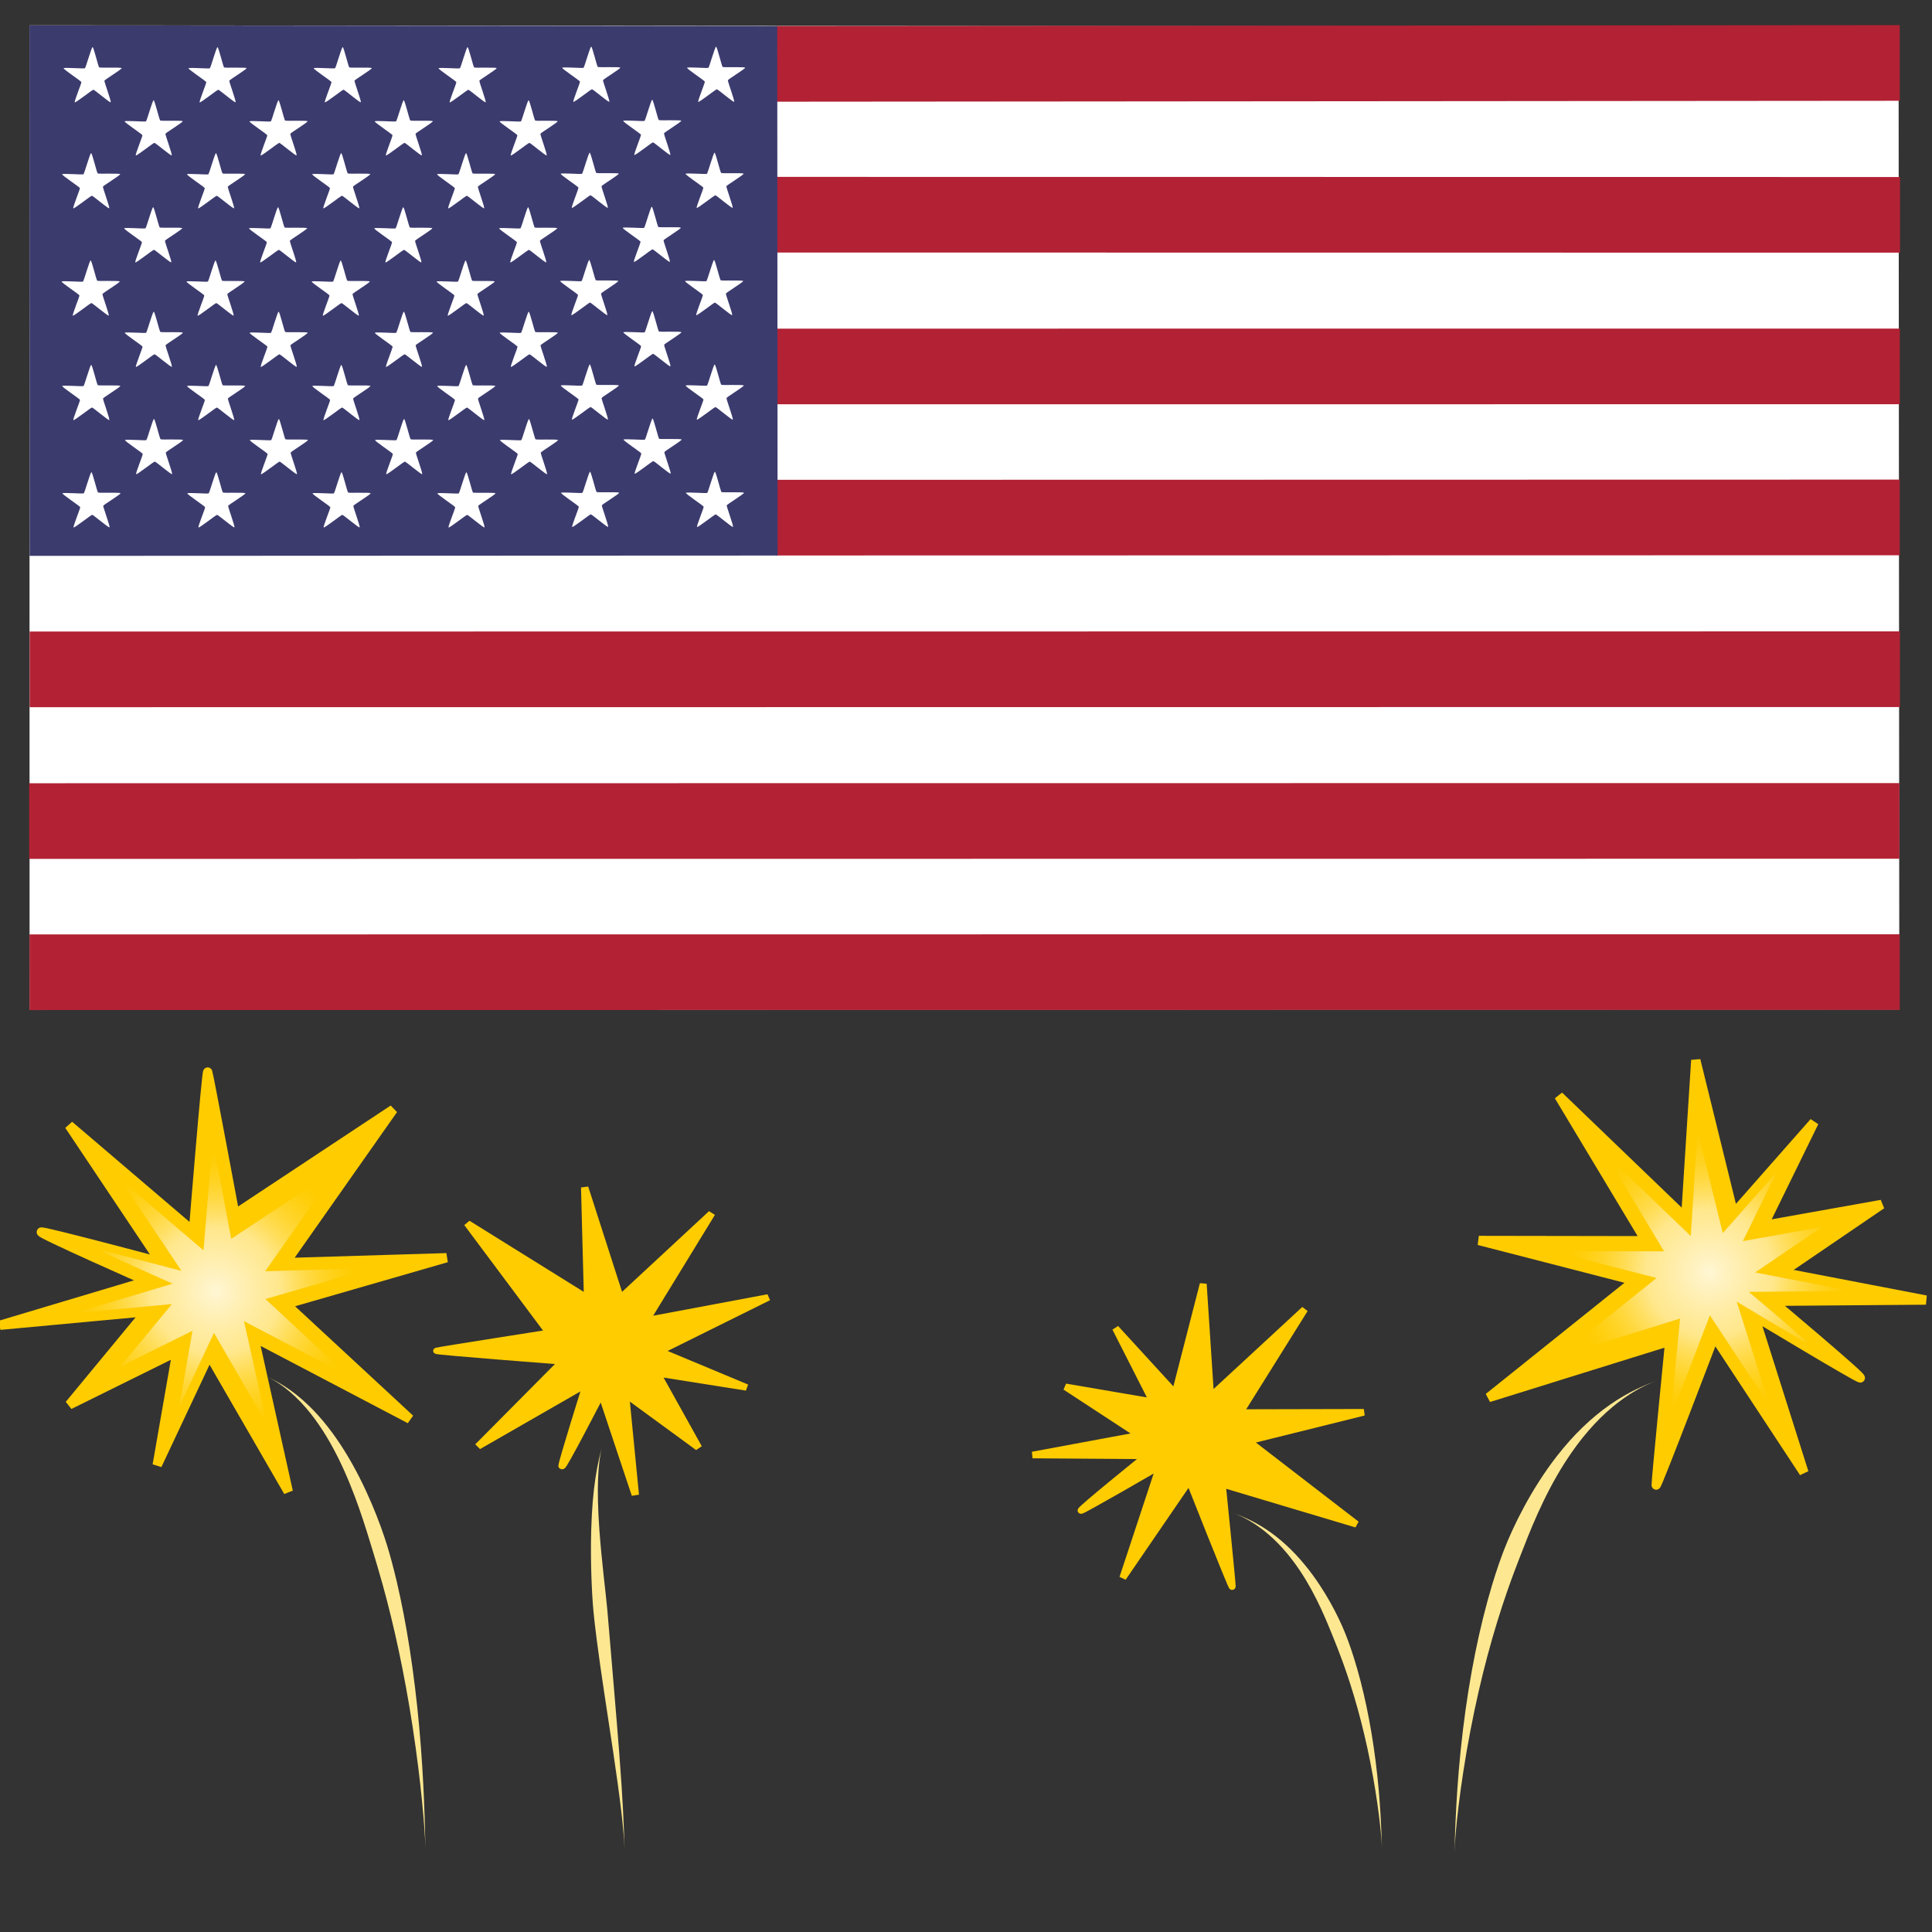 <svg version="1.1" viewBox="0 0 256 256" xmlns="http://www.w3.org/2000/svg" xmlns:xlink="http://www.w3.org/1999/xlink">
 <rect x="0" y="0" width="256" height="256" fill="#333333" stroke="none"/>
 <defs>
  <linearGradient id="linearGradient4207">
   <stop stop-color="#fff6d4" offset="0"/>
   <stop stop-color="#ffefb4" stop-opacity=".773" offset=".455"/>
   <stop stop-color="#ffdb47" stop-opacity="0" offset="1"/>
  </linearGradient>
  <radialGradient id="radialGradient4215-7" cx="130.89" cy="135.36" r="74.165" gradientTransform="matrix(1 0 0 .984 -4.04 6.034)" gradientUnits="userSpaceOnUse" xlink:href="#linearGradient4207"/>
 </defs>
 <g transform="translate(.384 -57.344)">
  <path d="m3.534 191.16-0.016-130.46 247.67 0.18 0.098 130.22z" fill="#fff" stroke-width="4.177"/>
  <g transform="matrix(4.177 0 0 4.177 -4.952 47.713)" fill="#ff2a2a" stroke="#b22234" stroke-linejoin="bevel" stroke-width="2.4">
   <path d="m25.718 18.727 35.64-0.007"/>
   <path d="m25.727 13.931 35.634-0.002"/>
   <path d="m25.714 9.117 35.654 0.004"/>
   <path d="m25.716 4.332 35.643-0.029"/>
  </g>
  <path d="m3.539 131 99.114-0.043-0.048-70.153-99.088-0.099z" fill="#3c3b6e" stroke-width="4.177"/>
  <g transform="matrix(4.177 0 0 4.177 -4.952 47.713)" fill="#ff2a2a" stroke="#b22234" stroke-linejoin="bevel" stroke-width="2.4">
   <path d="m2.029 33.148 59.33-0.005"/>
   <path d="m2.018 28.352 59.33-0.005"/>
   <path d="m2.034 23.54 59.33-0.005"/>
  </g>
  <g transform="matrix(4.177 0 0 4.177 -4.952 47.713)" fill="#fff">
   <path d="m6.55 17.345c-0.026 0.021-0.513-0.397-0.547-0.397-0.036 8.1e-5 -0.56 0.419-0.59 0.4-0.029-0.018 0.219-0.611 0.209-0.643-0.011-0.034-0.572-0.403-0.563-0.438 0.008-0.033 0.649 0.02 0.676-3e-6 0.029-0.021 0.207-0.668 0.243-0.67 0.034-0.002 0.181 0.623 0.209 0.643 0.029 0.021 0.7-0.01 0.713 0.024 0.012 0.031-0.536 0.365-0.547 0.397-0.011 0.034 0.225 0.662 0.198 0.685z"/>
   <path d="m4.566 19.034c-0.026 0.021-0.513-0.397-0.547-0.397-0.036 8.1e-5 -0.56 0.419-0.59 0.4-0.029-0.018 0.219-0.611 0.209-0.643-0.011-0.034-0.572-0.403-0.563-0.438 0.008-0.033 0.649 0.02 0.676-3e-6 0.029-0.021 0.207-0.668 0.243-0.67 0.034-0.002 0.181 0.623 0.209 0.643 0.029 0.021 0.7-0.01 0.713 0.024 0.012 0.031-0.536 0.365-0.547 0.397-0.011 0.034 0.225 0.662 0.198 0.685z"/>
   <path d="m10.511 17.346c-0.026 0.021-0.513-0.397-0.547-0.397-0.036 8.1e-5 -0.56 0.419-0.59 0.4-0.029-0.018 0.219-0.611 0.209-0.643-0.011-0.034-0.572-0.403-0.563-0.438 0.008-0.033 0.649 0.02 0.676-3e-6 0.029-0.021 0.207-0.668 0.243-0.67 0.034-0.002 0.181 0.623 0.209 0.643 0.029 0.021 0.7-0.01 0.713 0.024 0.012 0.031-0.536 0.365-0.547 0.397-0.011 0.034 0.225 0.662 0.198 0.685z"/>
   <path d="m8.528 19.035c-0.026 0.021-0.513-0.397-0.547-0.397-0.036 8.1e-5 -0.56 0.419-0.59 0.4-0.029-0.018 0.219-0.611 0.209-0.643-0.011-0.034-0.572-0.403-0.563-0.438 0.008-0.033 0.649 0.02 0.676-3e-6 0.029-0.021 0.207-0.668 0.243-0.67 0.034-0.002 0.181 0.623 0.209 0.643 0.029 0.021 0.7-0.01 0.713 0.024 0.012 0.031-0.536 0.365-0.547 0.397-0.011 0.034 0.225 0.662 0.198 0.685z"/>
   <path d="m14.484 17.346c-0.026 0.021-0.513-0.397-0.547-0.397-0.036 8.1e-5 -0.56 0.419-0.59 0.4-0.029-0.018 0.219-0.611 0.209-0.643-0.011-0.034-0.572-0.403-0.563-0.438 0.009-0.033 0.649 0.02 0.676-3e-6 0.029-0.021 0.207-0.668 0.243-0.67 0.034-0.002 0.181 0.623 0.209 0.643 0.029 0.021 0.7-0.01 0.713 0.024 0.012 0.031-0.536 0.365-0.547 0.397-0.011 0.034 0.225 0.662 0.198 0.685z"/>
   <path d="m12.5 19.035c-0.026 0.021-0.513-0.397-0.547-0.397-0.036 8.1e-5 -0.56 0.419-0.59 0.4-0.029-0.018 0.219-0.611 0.209-0.643-0.011-0.034-0.572-0.403-0.563-0.438 0.009-0.033 0.649 0.02 0.676-3e-6 0.029-0.021 0.207-0.668 0.243-0.67 0.034-0.002 0.181 0.623 0.209 0.643 0.029 0.021 0.7-0.01 0.713 0.024 0.012 0.031-0.536 0.365-0.547 0.397-0.011 0.034 0.225 0.662 0.198 0.685z"/>
   <path d="m18.445 17.347c-0.026 0.021-0.513-0.397-0.547-0.397-0.036 8.1e-5 -0.56 0.419-0.59 0.4-0.029-0.018 0.219-0.611 0.209-0.643-0.011-0.034-0.572-0.403-0.563-0.438 0.009-0.033 0.649 0.02 0.676-3e-6 0.029-0.021 0.207-0.668 0.243-0.67 0.034-0.002 0.181 0.623 0.209 0.643 0.029 0.021 0.7-0.01 0.713 0.024 0.012 0.031-0.536 0.365-0.547 0.397-0.011 0.034 0.225 0.662 0.198 0.685z"/>
   <path d="m16.461 19.036c-0.026 0.021-0.513-0.397-0.547-0.397-0.036 8.1e-5 -0.56 0.419-0.59 0.4-0.029-0.018 0.219-0.611 0.209-0.643-0.011-0.034-0.572-0.403-0.563-0.438 0.009-0.033 0.649 0.02 0.676-3e-6 0.029-0.021 0.207-0.668 0.243-0.67 0.034-0.002 0.181 0.623 0.209 0.643 0.029 0.021 0.7-0.01 0.713 0.024 0.012 0.031-0.536 0.365-0.547 0.397-0.011 0.034 0.225 0.662 0.198 0.685z"/>
   <path d="m22.366 17.33c-0.026 0.021-0.513-0.397-0.547-0.397-0.036 8.1e-5 -0.56 0.419-0.59 0.4-0.029-0.018 0.219-0.611 0.209-0.643-0.011-0.034-0.572-0.403-0.563-0.438 0.009-0.033 0.649 0.02 0.676-3e-6 0.029-0.021 0.207-0.668 0.243-0.67 0.034-0.002 0.181 0.623 0.209 0.643 0.029 0.021 0.7-0.01 0.713 0.024 0.012 0.031-0.536 0.365-0.547 0.397-0.011 0.034 0.225 0.662 0.198 0.685z"/>
   <path d="m20.383 19.019c-0.026 0.021-0.513-0.397-0.547-0.397-0.036 8.1e-5 -0.56 0.419-0.59 0.4-0.029-0.018 0.219-0.611 0.209-0.643-0.011-0.034-0.572-0.403-0.563-0.438 0.009-0.033 0.649 0.02 0.676-3e-6 0.029-0.021 0.207-0.668 0.243-0.67 0.034-0.002 0.181 0.623 0.209 0.643 0.029 0.021 0.7-0.01 0.713 0.024 0.012 0.031-0.536 0.365-0.547 0.397-0.011 0.034 0.225 0.662 0.198 0.685z"/>
   <path d="m24.344 19.02c-0.026 0.021-0.513-0.397-0.547-0.397-0.036 8.1e-5 -0.56 0.419-0.59 0.4-0.029-0.018 0.219-0.611 0.209-0.643-0.011-0.034-0.572-0.403-0.563-0.438 0.009-0.033 0.649 0.02 0.676-3e-6 0.029-0.021 0.207-0.668 0.243-0.67 0.034-0.002 0.181 0.623 0.209 0.643 0.029 0.021 0.7-0.01 0.713 0.024 0.012 0.031-0.536 0.365-0.547 0.397-0.011 0.034 0.225 0.662 0.198 0.685z"/>
   <path d="m6.543 13.941c-0.026 0.021-0.513-0.397-0.547-0.397-0.036 8.1e-5 -0.56 0.419-0.59 0.4-0.029-0.018 0.219-0.611 0.209-0.643-0.011-0.034-0.572-0.403-0.563-0.438 0.008-0.033 0.649 0.02 0.676-3e-6 0.029-0.021 0.207-0.668 0.243-0.67 0.034-0.002 0.181 0.623 0.209 0.643 0.029 0.021 0.7-0.01 0.713 0.024 0.012 0.031-0.536 0.365-0.547 0.397-0.011 0.034 0.225 0.662 0.198 0.685z"/>
   <path d="m4.559 15.63c-0.026 0.021-0.513-0.397-0.547-0.397-0.036 8.1e-5 -0.56 0.419-0.59 0.4-0.029-0.018 0.219-0.611 0.209-0.643-0.011-0.034-0.572-0.403-0.563-0.438 0.008-0.033 0.649 0.02 0.676-3e-6 0.029-0.021 0.207-0.668 0.243-0.67 0.034-0.002 0.181 0.623 0.209 0.643 0.029 0.021 0.7-0.01 0.713 0.024 0.012 0.031-0.536 0.365-0.547 0.397-0.011 0.034 0.225 0.662 0.198 0.685z"/>
   <path d="m10.504 13.942c-0.026 0.021-0.513-0.397-0.547-0.397-0.036 8.1e-5 -0.56 0.419-0.59 0.4-0.029-0.018 0.219-0.611 0.209-0.643-0.011-0.034-0.572-0.403-0.563-0.438 0.008-0.033 0.649 0.02 0.676-3e-6 0.029-0.021 0.207-0.668 0.243-0.67 0.034-0.002 0.181 0.623 0.209 0.643 0.029 0.021 0.7-0.01 0.713 0.024 0.012 0.031-0.536 0.365-0.547 0.397-0.011 0.034 0.225 0.662 0.198 0.685z"/>
   <path d="m8.52 15.631c-0.026 0.021-0.513-0.397-0.547-0.397-0.036 8.1e-5 -0.56 0.419-0.59 0.4-0.029-0.018 0.219-0.611 0.209-0.643-0.011-0.034-0.572-0.403-0.563-0.438 0.008-0.033 0.649 0.02 0.676-3e-6 0.029-0.021 0.207-0.668 0.243-0.67 0.034-0.002 0.181 0.623 0.209 0.643 0.029 0.021 0.7-0.01 0.713 0.024 0.012 0.031-0.536 0.365-0.547 0.397-0.011 0.034 0.225 0.662 0.198 0.685z"/>
   <path d="m14.477 13.941c-0.026 0.021-0.513-0.397-0.547-0.397-0.036 8.1e-5 -0.56 0.419-0.59 0.4-0.029-0.018 0.219-0.611 0.209-0.643-0.011-0.034-0.572-0.403-0.563-0.438 0.009-0.033 0.649 0.02 0.676-3e-6 0.029-0.021 0.207-0.668 0.243-0.67 0.034-0.002 0.181 0.623 0.209 0.643 0.029 0.021 0.7-0.01 0.713 0.024 0.012 0.031-0.536 0.365-0.547 0.397-0.011 0.034 0.225 0.662 0.198 0.685z"/>
   <path d="m12.493 15.631c-0.026 0.021-0.513-0.397-0.547-0.397-0.036 8.1e-5 -0.56 0.419-0.59 0.4-0.029-0.018 0.219-0.611 0.209-0.643-0.011-0.034-0.572-0.403-0.563-0.438 0.009-0.033 0.649 0.02 0.676-3e-6 0.029-0.021 0.207-0.668 0.243-0.67 0.034-0.002 0.181 0.623 0.209 0.643 0.029 0.021 0.7-0.01 0.713 0.024 0.012 0.031-0.536 0.365-0.547 0.397-0.011 0.034 0.225 0.662 0.198 0.685z"/>
   <path d="m18.438 13.942c-0.026 0.021-0.513-0.397-0.547-0.397-0.036 8.1e-5 -0.56 0.419-0.59 0.4-0.029-0.018 0.219-0.611 0.209-0.643-0.011-0.034-0.572-0.403-0.563-0.438 0.009-0.033 0.649 0.02 0.676-3e-6 0.029-0.021 0.207-0.668 0.243-0.67 0.034-0.002 0.181 0.623 0.209 0.643 0.029 0.021 0.7-0.01 0.713 0.024 0.012 0.031-0.536 0.365-0.547 0.397-0.011 0.034 0.225 0.662 0.198 0.685z"/>
   <path d="m16.454 15.631c-0.026 0.021-0.513-0.397-0.547-0.397-0.036 8.1e-5 -0.56 0.419-0.59 0.4-0.029-0.018 0.219-0.611 0.209-0.643-0.011-0.034-0.572-0.403-0.563-0.438 0.009-0.033 0.649 0.02 0.676-3e-6 0.029-0.021 0.207-0.668 0.243-0.67 0.034-0.002 0.181 0.623 0.209 0.643 0.029 0.021 0.7-0.01 0.713 0.024 0.012 0.031-0.536 0.365-0.547 0.397-0.011 0.034 0.225 0.662 0.198 0.685z"/>
   <path d="m22.359 13.926c-0.026 0.021-0.513-0.397-0.547-0.397-0.036 8.1e-5 -0.56 0.419-0.59 0.4-0.029-0.018 0.219-0.611 0.209-0.643-0.011-0.034-0.572-0.403-0.563-0.438 0.009-0.033 0.649 0.02 0.676-3e-6 0.029-0.021 0.207-0.668 0.243-0.67 0.034-0.002 0.181 0.623 0.209 0.643 0.029 0.021 0.7-0.01 0.713 0.024 0.012 0.031-0.536 0.365-0.547 0.397-0.011 0.034 0.225 0.662 0.198 0.685z"/>
   <path d="m20.375 15.615c-0.026 0.021-0.513-0.397-0.547-0.397-0.036 8.1e-5 -0.56 0.419-0.59 0.4-0.029-0.018 0.219-0.611 0.209-0.643-0.011-0.034-0.572-0.403-0.563-0.438 0.009-0.033 0.649 0.02 0.676-3e-6 0.029-0.021 0.207-0.668 0.243-0.67 0.034-0.002 0.181 0.623 0.209 0.643 0.029 0.021 0.7-0.01 0.713 0.024 0.012 0.031-0.536 0.365-0.547 0.397-0.011 0.034 0.225 0.662 0.198 0.685z"/>
   <path d="m24.337 15.616c-0.026 0.021-0.513-0.397-0.547-0.397-0.036 8.1e-5 -0.56 0.419-0.59 0.4-0.029-0.018 0.219-0.611 0.209-0.643-0.011-0.034-0.572-0.403-0.563-0.438 0.009-0.033 0.649 0.02 0.676-3e-6 0.029-0.021 0.207-0.668 0.243-0.67 0.034-0.002 0.181 0.623 0.209 0.643 0.029 0.021 0.7-0.01 0.713 0.024 0.012 0.031-0.536 0.365-0.547 0.397-0.011 0.034 0.225 0.662 0.198 0.685z"/>
   <path d="m6.524 10.627c-0.026 0.021-0.513-0.397-0.547-0.397-0.036 8.1e-5 -0.56 0.419-0.59 0.4-0.029-0.018 0.219-0.611 0.209-0.643-0.011-0.034-0.572-0.403-0.563-0.438 0.008-0.033 0.649 0.02 0.676-2.9e-6 0.029-0.021 0.207-0.668 0.243-0.67 0.034-0.002 0.181 0.623 0.209 0.643 0.029 0.021 0.7-0.01 0.713 0.023 0.012 0.031-0.536 0.365-0.547 0.397-0.011 0.034 0.225 0.662 0.198 0.685z"/>
   <path d="m4.541 12.316c-0.026 0.021-0.513-0.397-0.547-0.397-0.036 8.1e-5 -0.56 0.419-0.59 0.4-0.029-0.018 0.219-0.611 0.209-0.643-0.011-0.034-0.572-0.403-0.563-0.438 0.008-0.033 0.649 0.02 0.676-3e-6 0.029-0.021 0.207-0.668 0.243-0.67 0.034-0.002 0.181 0.623 0.209 0.643 0.029 0.021 0.7-0.01 0.713 0.024 0.012 0.031-0.536 0.365-0.547 0.397-0.011 0.034 0.225 0.662 0.198 0.685z"/>
   <path d="m10.486 10.628c-0.026 0.021-0.513-0.397-0.547-0.397-0.036 8.1e-5 -0.56 0.419-0.59 0.4-0.029-0.018 0.219-0.611 0.209-0.643-0.011-0.034-0.572-0.403-0.563-0.438 0.008-0.033 0.649 0.02 0.676-2.9e-6 0.029-0.021 0.207-0.668 0.243-0.67 0.034-0.002 0.181 0.623 0.209 0.643 0.029 0.021 0.7-0.01 0.713 0.023 0.012 0.031-0.536 0.365-0.547 0.397-0.011 0.034 0.225 0.662 0.198 0.685z"/>
   <path d="m8.502 12.317c-0.026 0.021-0.513-0.397-0.547-0.397-0.036 8.1e-5 -0.56 0.419-0.59 0.4-0.029-0.018 0.219-0.611 0.209-0.643-0.011-0.034-0.572-0.403-0.563-0.438 0.008-0.033 0.649 0.02 0.676-3e-6 0.029-0.021 0.207-0.668 0.243-0.67 0.034-0.002 0.181 0.623 0.209 0.643 0.029 0.021 0.7-0.01 0.713 0.024 0.012 0.031-0.536 0.365-0.547 0.397-0.011 0.034 0.225 0.662 0.198 0.685z"/>
   <path d="m14.458 10.628c-0.026 0.021-0.513-0.397-0.547-0.397-0.036 8.1e-5 -0.56 0.419-0.59 0.4-0.029-0.018 0.219-0.611 0.209-0.643-0.011-0.034-0.572-0.403-0.563-0.438 0.009-0.033 0.649 0.02 0.676-2.9e-6 0.029-0.021 0.207-0.668 0.243-0.67 0.034-0.002 0.181 0.623 0.209 0.643 0.029 0.021 0.7-0.01 0.713 0.023 0.012 0.031-0.536 0.365-0.547 0.397-0.011 0.034 0.225 0.662 0.198 0.685z"/>
   <path d="m12.474 12.317c-0.026 0.021-0.513-0.397-0.547-0.397-0.036 8.1e-5 -0.56 0.419-0.59 0.4-0.029-0.018 0.219-0.611 0.209-0.643-0.011-0.034-0.572-0.403-0.563-0.438 0.009-0.033 0.649 0.02 0.676-3e-6 0.029-0.021 0.207-0.668 0.243-0.67 0.034-0.002 0.181 0.623 0.209 0.643 0.029 0.021 0.7-0.01 0.713 0.024 0.012 0.031-0.536 0.365-0.547 0.397-0.011 0.034 0.225 0.662 0.198 0.685z"/>
   <path d="m18.419 10.628c-0.026 0.021-0.513-0.397-0.547-0.397-0.036 8.1e-5 -0.56 0.419-0.59 0.4-0.029-0.018 0.219-0.611 0.209-0.643-0.011-0.034-0.572-0.403-0.563-0.438 0.009-0.033 0.649 0.02 0.676-2.9e-6 0.029-0.021 0.207-0.668 0.243-0.67 0.034-0.002 0.181 0.623 0.209 0.643 0.029 0.021 0.7-0.01 0.713 0.023 0.012 0.031-0.536 0.365-0.547 0.397-0.011 0.034 0.225 0.662 0.198 0.685z"/>
   <path d="m16.436 12.317c-0.026 0.021-0.513-0.397-0.547-0.397-0.036 8.1e-5 -0.56 0.419-0.59 0.4-0.029-0.018 0.219-0.611 0.209-0.643-0.011-0.034-0.572-0.403-0.563-0.438 0.009-0.033 0.649 0.02 0.676-3e-6 0.029-0.021 0.207-0.668 0.243-0.67 0.034-0.002 0.181 0.623 0.209 0.643 0.029 0.021 0.7-0.01 0.713 0.024 0.012 0.031-0.536 0.365-0.547 0.397-0.011 0.034 0.225 0.662 0.198 0.685z"/>
   <path d="m22.341 10.612c-0.026 0.021-0.513-0.397-0.547-0.397-0.036 8.1e-5 -0.56 0.419-0.59 0.4-0.029-0.018 0.219-0.611 0.209-0.643-0.011-0.034-0.572-0.403-0.563-0.438 0.009-0.033 0.649 0.02 0.676-2.9e-6 0.029-0.021 0.207-0.668 0.243-0.67 0.034-0.002 0.181 0.623 0.209 0.643 0.029 0.021 0.7-0.01 0.713 0.023 0.012 0.031-0.536 0.365-0.547 0.397-0.011 0.034 0.225 0.662 0.198 0.685z"/>
   <path d="m20.357 12.301c-0.026 0.021-0.513-0.397-0.547-0.397-0.036 8.1e-5 -0.56 0.419-0.59 0.4-0.029-0.018 0.219-0.611 0.209-0.643-0.011-0.034-0.572-0.403-0.563-0.438 0.009-0.033 0.649 0.02 0.676-3e-6 0.029-0.021 0.207-0.668 0.243-0.67 0.034-0.002 0.181 0.623 0.209 0.643 0.029 0.021 0.7-0.01 0.713 0.024 0.012 0.031-0.536 0.365-0.547 0.397-0.011 0.034 0.225 0.662 0.198 0.685z"/>
   <path d="m24.318 12.302c-0.026 0.021-0.513-0.397-0.547-0.397-0.036 8.1e-5 -0.56 0.419-0.59 0.4-0.029-0.018 0.219-0.611 0.209-0.643-0.011-0.034-0.572-0.403-0.563-0.438 0.009-0.033 0.649 0.02 0.676-3e-6 0.029-0.021 0.207-0.668 0.243-0.67 0.034-0.002 0.181 0.623 0.209 0.643 0.029 0.021 0.7-0.01 0.713 0.024 0.012 0.031-0.536 0.365-0.547 0.397-0.011 0.034 0.225 0.662 0.198 0.685z"/>
   <path d="m6.539 7.234c-0.026 0.021-0.513-0.397-0.547-0.397-0.036 8.05e-5 -0.56 0.419-0.59 0.4-0.029-0.018 0.219-0.611 0.209-0.643-0.011-0.034-0.572-0.403-0.563-0.438 0.008-0.033 0.649 0.02 0.676-2.9e-6 0.029-0.021 0.207-0.668 0.243-0.67 0.034-0.002 0.181 0.623 0.209 0.643 0.029 0.021 0.7-0.01 0.713 0.023 0.012 0.031-0.536 0.365-0.547 0.397-0.011 0.034 0.225 0.662 0.198 0.685z"/>
   <path d="m4.556 8.912c-0.026 0.021-0.513-0.397-0.547-0.397-0.036 8.05e-5 -0.56 0.419-0.59 0.4-0.029-0.018 0.219-0.611 0.209-0.643-0.011-0.034-0.572-0.403-0.563-0.438 0.008-0.033 0.649 0.02 0.676-2.8e-6 0.029-0.021 0.207-0.668 0.243-0.67 0.034-0.002 0.181 0.623 0.209 0.643 0.029 0.021 0.7-0.01 0.713 0.023 0.012 0.031-0.536 0.365-0.547 0.397-0.011 0.034 0.225 0.662 0.198 0.685z"/>
   <path d="m10.5 7.235c-0.026 0.021-0.513-0.397-0.547-0.397-0.036 8.06e-5 -0.56 0.419-0.59 0.4-0.029-0.018 0.219-0.611 0.209-0.643-0.011-0.034-0.572-0.403-0.563-0.438 0.008-0.033 0.649 0.02 0.676-2.9e-6 0.029-0.021 0.207-0.668 0.243-0.67 0.034-0.002 0.181 0.623 0.209 0.643 0.029 0.021 0.7-0.01 0.713 0.023 0.012 0.031-0.536 0.365-0.547 0.397-0.011 0.034 0.225 0.662 0.198 0.685z"/>
   <path d="m8.517 8.913c-0.026 0.021-0.513-0.397-0.547-0.397-0.036 8.05e-5 -0.56 0.419-0.59 0.4-0.029-0.018 0.219-0.611 0.209-0.643-0.011-0.034-0.572-0.403-0.563-0.438 0.008-0.033 0.649 0.02 0.676-2.8e-6 0.029-0.021 0.207-0.668 0.243-0.67 0.034-0.002 0.181 0.623 0.209 0.643 0.029 0.021 0.7-0.01 0.713 0.023 0.012 0.031-0.536 0.365-0.547 0.397-0.011 0.034 0.225 0.662 0.198 0.685z"/>
   <path d="m14.473 7.234c-0.026 0.021-0.513-0.397-0.547-0.397-0.036 8.05e-5 -0.56 0.419-0.59 0.4-0.029-0.018 0.219-0.611 0.209-0.643-0.011-0.034-0.572-0.403-0.563-0.438 0.009-0.033 0.649 0.02 0.676-2.9e-6 0.029-0.021 0.207-0.668 0.243-0.67 0.034-0.002 0.181 0.623 0.209 0.643 0.029 0.021 0.7-0.01 0.713 0.023 0.012 0.031-0.536 0.365-0.547 0.397-0.011 0.034 0.225 0.662 0.198 0.685z"/>
   <path d="m12.489 8.912c-0.026 0.021-0.513-0.397-0.547-0.397-0.036 8.05e-5 -0.56 0.419-0.59 0.4-0.029-0.018 0.219-0.611 0.209-0.643-0.011-0.034-0.572-0.403-0.563-0.438 0.009-0.033 0.649 0.02 0.676-2.8e-6 0.029-0.021 0.207-0.668 0.243-0.67 0.034-0.002 0.181 0.623 0.209 0.643 0.029 0.021 0.7-0.01 0.713 0.023 0.012 0.031-0.536 0.365-0.547 0.397-0.011 0.034 0.225 0.662 0.198 0.685z"/>
   <path d="m18.434 7.235c-0.026 0.021-0.513-0.397-0.547-0.397-0.036 8.06e-5 -0.56 0.419-0.59 0.4-0.029-0.018 0.219-0.611 0.209-0.643-0.011-0.034-0.572-0.403-0.563-0.438 0.009-0.033 0.649 0.02 0.676-2.9e-6 0.029-0.021 0.207-0.668 0.243-0.67 0.034-0.002 0.181 0.623 0.209 0.643 0.029 0.021 0.7-0.01 0.713 0.023 0.012 0.031-0.536 0.365-0.547 0.397-0.011 0.034 0.225 0.662 0.198 0.685z"/>
   <path d="m16.45 8.913c-0.026 0.021-0.513-0.397-0.547-0.397-0.036 8.05e-5 -0.56 0.419-0.59 0.4-0.029-0.018 0.219-0.611 0.209-0.643-0.011-0.034-0.572-0.403-0.563-0.438 0.009-0.033 0.649 0.02 0.676-2.8e-6 0.029-0.021 0.207-0.668 0.243-0.67 0.034-0.002 0.181 0.623 0.209 0.643 0.029 0.021 0.7-0.01 0.713 0.023 0.012 0.031-0.536 0.365-0.547 0.397-0.011 0.034 0.225 0.662 0.198 0.685z"/>
   <path d="m22.355 7.219c-0.026 0.021-0.513-0.397-0.547-0.397-0.036 8.05e-5 -0.56 0.419-0.59 0.4-0.029-0.018 0.219-0.611 0.209-0.643-0.011-0.034-0.572-0.403-0.563-0.438 0.009-0.033 0.649 0.02 0.676-2.9e-6 0.029-0.021 0.207-0.668 0.243-0.67 0.034-0.002 0.181 0.623 0.209 0.643 0.029 0.021 0.7-0.01 0.713 0.023 0.012 0.031-0.536 0.365-0.547 0.397-0.011 0.034 0.225 0.662 0.198 0.685z"/>
   <path d="m20.372 8.897c-0.026 0.021-0.513-0.397-0.547-0.397-0.036 8.05e-5 -0.56 0.419-0.59 0.4-0.029-0.018 0.219-0.611 0.209-0.643-0.011-0.034-0.572-0.403-0.563-0.438 0.009-0.033 0.649 0.02 0.676-2.8e-6 0.029-0.021 0.207-0.668 0.243-0.67 0.034-0.002 0.181 0.623 0.209 0.643 0.029 0.021 0.7-0.01 0.713 0.023 0.012 0.031-0.536 0.365-0.547 0.397-0.011 0.034 0.225 0.662 0.198 0.685z"/>
   <path d="m24.333 8.898c-0.026 0.021-0.513-0.397-0.547-0.397-0.036 8.05e-5 -0.56 0.419-0.59 0.4-0.029-0.018 0.219-0.611 0.209-0.643-0.011-0.034-0.572-0.403-0.563-0.438 0.009-0.033 0.649 0.02 0.676-2.8e-6 0.029-0.021 0.207-0.668 0.243-0.67 0.034-0.002 0.181 0.623 0.209 0.643 0.029 0.021 0.7-0.01 0.713 0.023 0.012 0.031-0.536 0.365-0.547 0.397-0.011 0.034 0.225 0.662 0.198 0.685z"/>
   <path d="m4.603 5.549c-0.026 0.021-0.513-0.397-0.547-0.397-0.036 8.06e-5 -0.56 0.419-0.59 0.4-0.029-0.018 0.219-0.611 0.209-0.643-0.011-0.034-0.572-0.403-0.563-0.438 0.008-0.033 0.649 0.02 0.676-2.9e-6 0.029-0.021 0.207-0.668 0.243-0.67 0.034-0.002 0.181 0.623 0.209 0.643 0.029 0.021 0.7-0.01 0.713 0.023 0.012 0.031-0.536 0.365-0.547 0.397-0.011 0.034 0.225 0.662 0.198 0.685z"/>
   <path d="m8.565 5.55c-0.026 0.021-0.513-0.397-0.547-0.397-0.036 8.06e-5 -0.56 0.419-0.59 0.4-0.029-0.018 0.219-0.611 0.209-0.643-0.011-0.034-0.572-0.403-0.563-0.438 0.008-0.033 0.649 0.02 0.676-2.9e-6 0.029-0.021 0.207-0.668 0.243-0.67 0.034-0.002 0.181 0.623 0.209 0.643 0.029 0.021 0.7-0.01 0.713 0.023 0.012 0.031-0.536 0.365-0.547 0.397-0.011 0.034 0.225 0.662 0.198 0.685z"/>
   <path d="m12.537 5.549c-0.026 0.021-0.513-0.397-0.547-0.397-0.036 8.06e-5 -0.56 0.419-0.59 0.4-0.029-0.018 0.219-0.611 0.209-0.643-0.011-0.034-0.572-0.403-0.563-0.438 0.009-0.033 0.649 0.02 0.676-2.9e-6 0.029-0.021 0.207-0.668 0.243-0.67 0.034-0.002 0.181 0.623 0.209 0.643 0.029 0.021 0.7-0.01 0.713 0.023 0.012 0.031-0.536 0.365-0.547 0.397-0.011 0.034 0.225 0.662 0.198 0.685z"/>
   <path d="m16.498 5.55c-0.026 0.021-0.513-0.397-0.547-0.397-0.036 8.06e-5 -0.56 0.419-0.59 0.4-0.029-0.018 0.219-0.611 0.209-0.643-0.011-0.034-0.572-0.403-0.563-0.438 0.009-0.033 0.649 0.02 0.676-2.9e-6 0.029-0.021 0.207-0.668 0.243-0.67 0.034-0.002 0.181 0.623 0.209 0.643 0.029 0.021 0.7-0.01 0.713 0.023 0.012 0.031-0.536 0.365-0.547 0.397-0.011 0.034 0.225 0.662 0.198 0.685z"/>
   <path d="m20.42 5.534c-0.026 0.021-0.513-0.397-0.547-0.397-0.036 8.06e-5 -0.56 0.419-0.59 0.4-0.029-0.018 0.219-0.611 0.209-0.643-0.011-0.034-0.572-0.403-0.563-0.438 0.009-0.033 0.649 0.02 0.676-2.9e-6 0.029-0.021 0.207-0.668 0.243-0.67 0.034-0.002 0.181 0.623 0.209 0.643 0.029 0.021 0.7-0.01 0.713 0.023 0.012 0.031-0.536 0.365-0.547 0.397-0.011 0.034 0.225 0.662 0.198 0.685z"/>
   <path d="m24.381 5.535c-0.026 0.021-0.513-0.397-0.547-0.397-0.036 8.06e-5 -0.56 0.419-0.59 0.4-0.029-0.018 0.219-0.611 0.209-0.643-0.011-0.034-0.572-0.403-0.563-0.438 0.009-0.033 0.649 0.02 0.676-2.9e-6 0.029-0.021 0.207-0.668 0.243-0.67 0.034-0.002 0.181 0.623 0.209 0.643 0.029 0.021 0.7-0.01 0.713 0.023 0.012 0.031-0.536 0.365-0.547 0.397-0.011 0.034 0.225 0.662 0.198 0.685z"/>
  </g>
 </g>
 <g fill-rule="evenodd">
  <g transform="matrix(.239 .087 -.087 .239 10.38 126.77)">
   <path d="m122.5 98.164 58.872-79.535-25.419 94.204 77.937-31.083-70.38 51.316 81.23 34.178-90.977-12.282 44.336 69.508-63.153-52.946-5.746 63.302-10.536-59.103-43.217 45.24 21.057-59.3-69.179 32.713 64.273-47.826s-63.12-4.199-60.585-5.22c2.535-1.02 63.68-6.486 63.68-6.486l-69.162-50.674 79.748 29.766s-22.489-81.84-21.37-80.522c1.12 1.317 38.59 64.75 38.59 64.75z" fill="#fc0" stroke="#fc0" stroke-width="4.84"/>
   <path d="m125.12 110.87 39.41-53.242-17.016 63.062 52.173-20.808-47.114 34.353 54.377 22.879-60.902-8.222 29.68 46.53-42.277-35.443-3.846 42.376-7.053-39.565-28.93 30.285 14.096-39.697-46.31 21.898 43.025-32.015s-42.254-2.81-40.556-3.494c1.697-0.683 42.628-4.342 42.628-4.342l-46.297-33.923 53.385 19.926s-15.056-54.785-14.306-53.903 25.833 43.345 25.833 43.345z" fill="url(#radialGradient4215-7)"/>
  </g>
  <g transform="matrix(.07 -.164 .188 .061 45.729 190.71)">
   <path d="m122.5 98.164 58.872-79.535-25.419 94.204 77.937-31.083-70.38 51.316 81.23 34.178-90.977-12.282 44.336 69.508-63.153-52.946-5.746 63.302-10.536-59.103-43.217 45.24 21.057-59.3-69.179 32.713 64.273-47.826s-63.12-4.199-60.585-5.22c2.535-1.02 63.68-6.486 63.68-6.486l-69.162-50.674 79.748 29.766s-22.489-81.84-21.37-80.522c1.12 1.317 38.59 64.75 38.59 64.75z" fill="#fc0" stroke="#fc0" stroke-width="4.84"/>
   <path d="m125.12 110.87 39.41-53.242-17.016 63.062 52.173-20.808-47.114 34.353 54.377 22.879-60.902-8.222 29.68 46.53-42.277-35.443-3.846 42.376-7.053-39.565-28.93 30.285 14.096-39.697-46.31 21.898 43.025-32.015s-42.254-2.81-40.556-3.494c1.697-0.683 42.628-4.342 42.628-4.342l-46.297-33.923 53.385 19.926s-15.056-54.785-14.306-53.903 25.833 43.345 25.833 43.345z" fill="url(#radialGradient4215-7)"/>
  </g>
  <g transform="matrix(-.205 -.15 .15 -.205 231.64 216.21)">
   <path d="m122.5 98.164 58.872-79.535-25.419 94.204 77.937-31.083-70.38 51.316 81.23 34.178-90.977-12.282 44.336 69.508-63.153-52.946-5.746 63.302-10.536-59.103-43.217 45.24 21.057-59.3-69.179 32.713 64.273-47.826s-63.12-4.199-60.585-5.22c2.535-1.02 63.68-6.486 63.68-6.486l-69.162-50.674 79.748 29.766s-22.489-81.84-21.37-80.522c1.12 1.317 38.59 64.75 38.59 64.75z" fill="#fc0" stroke="#fc0" stroke-width="4.84"/>
   <path d="m125.12 110.87 39.41-53.242-17.016 63.062 52.173-20.808-47.114 34.353 54.377 22.879-60.902-8.222 29.68 46.53-42.277-35.443-3.846 42.376-7.053-39.565-28.93 30.285 14.096-39.697-46.31 21.898 43.025-32.015s-42.254-2.81-40.556-3.494c1.697-0.683 42.628-4.342 42.628-4.342l-46.297-33.923 53.385 19.926s-15.056-54.785-14.306-53.903 25.833 43.345 25.833 43.345z" fill="url(#radialGradient4215-7)"/>
  </g>
 </g>
 <g fill="#fde891">
  <path d="m35.283 182.37c1.413 0.651 3.32 1.915 5.321 4.253 1.515 1.771 2.895 3.931 4.152 6.444 2.306 4.61 3.733 9.475 4.621 12.375 0.369 1.206 0.826 2.713 1.34 4.572 1.514 5.477 2.865 11.683 3.949 18.742 1.152 7.505 1.627 13.543 1.711 16.127-0.087-2.67-0.139-8.55-0.846-16.233-0.649-7.049-1.666-13.575-2.967-19.108-0.446-1.896-0.878-3.472-1.251-4.692-0.892-2.916-2.765-7.885-5.514-12.363-1.514-2.467-3.133-4.534-4.843-6.195-2.262-2.197-4.256-3.27-5.672-3.922z"/>
  <path d="m219.56 182.94c-1.566 0.567-3.73 1.456-6.197 3.169-2.485 1.725-4.855 3.992-7.076 6.846-3.467 4.455-5.827 9.414-6.968 12.343-0.477 1.225-1.032 2.808-1.607 4.714-1.679 5.566-3.003 12.113-3.86 19.184-0.932 7.691-1.028 13.599-1.138 16.257 0.107-2.589 0.683-8.614 2.116-16.104 1.347-7.037 3.038-13.223 4.941-18.667 0.646-1.847 1.224-3.35 1.691-4.55 1.123-2.883 2.966-7.763 5.931-12.394 4.057-6.337 8.517-9.477 12.167-10.799z"/>
  <path d="m79.77 191.72c-0.58 2.199-1.269 5.2-1.433 11.083-0.113 4.054 0.077 8.308 0.291 10.61 0.092 0.99 0.235 2.252 0.428 3.753 0.596 4.648 1.327 9.152 2.182 14.894 0.937 6.291 1.426 10.367 1.525 12.995-0.129-3.441-0.179-5.916-0.735-13.084-0.403-5.189-0.908-10.925-1.243-14.987-0.121-1.466-0.231-2.795-0.319-3.742-0.211-2.269-0.754-6.486-1.041-10.463-0.401-5.565-0.183-9.057 0.346-11.059z"/>
 </g>
 <g transform="matrix(.152 -.107 -.111 -.146 154.24 224.1)" fill-rule="evenodd">
  <path d="m122.5 98.164 58.872-79.535-25.419 94.204 77.937-31.083-70.38 51.316 81.23 34.178-90.977-12.282 44.336 69.508-63.153-52.946-5.746 63.302-10.536-59.103-43.217 45.24 21.057-59.3-69.179 32.713 64.273-47.826s-63.12-4.199-60.585-5.22c2.535-1.02 63.68-6.486 63.68-6.486l-69.162-50.674 79.748 29.766s-22.489-81.84-21.37-80.522c1.12 1.317 38.59 64.75 38.59 64.75z" fill="#fc0" stroke="#fc0" stroke-width="4.84"/>
  <path d="m125.12 110.87 39.41-53.242-17.016 63.062 52.173-20.808-47.114 34.353 54.377 22.879-60.902-8.222 29.68 46.53-42.277-35.443-3.846 42.376-7.053-39.565-28.93 30.285 14.096-39.697-46.31 21.898 43.025-32.015s-42.254-2.81-40.556-3.494c1.697-0.683 42.628-4.342 42.628-4.342l-46.297-33.923 53.385 19.926s-15.056-54.785-14.306-53.903 25.833 43.345 25.833 43.345z" fill="url(#radialGradient4215-7)"/>
 </g>
 <path d="m163.2 200.41c2.709 0.941 6.026 3.184 9.044 7.701 2.204 3.3 3.576 6.776 4.408 8.826 0.346 0.853 0.775 1.922 1.253 3.236 1.409 3.87 2.661 8.271 3.656 13.277 1.06 5.329 1.483 9.617 1.563 11.46-0.082-1.89-0.156-6.099-0.852-11.576-0.64-5.037-1.626-9.7-2.876-13.667-0.428-1.358-0.841-2.486-1.195-3.359-0.847-2.087-2.595-5.616-5.164-8.783-3.596-4.434-7.104-6.166-9.837-7.115z" fill="#fde891"/>
</svg>
